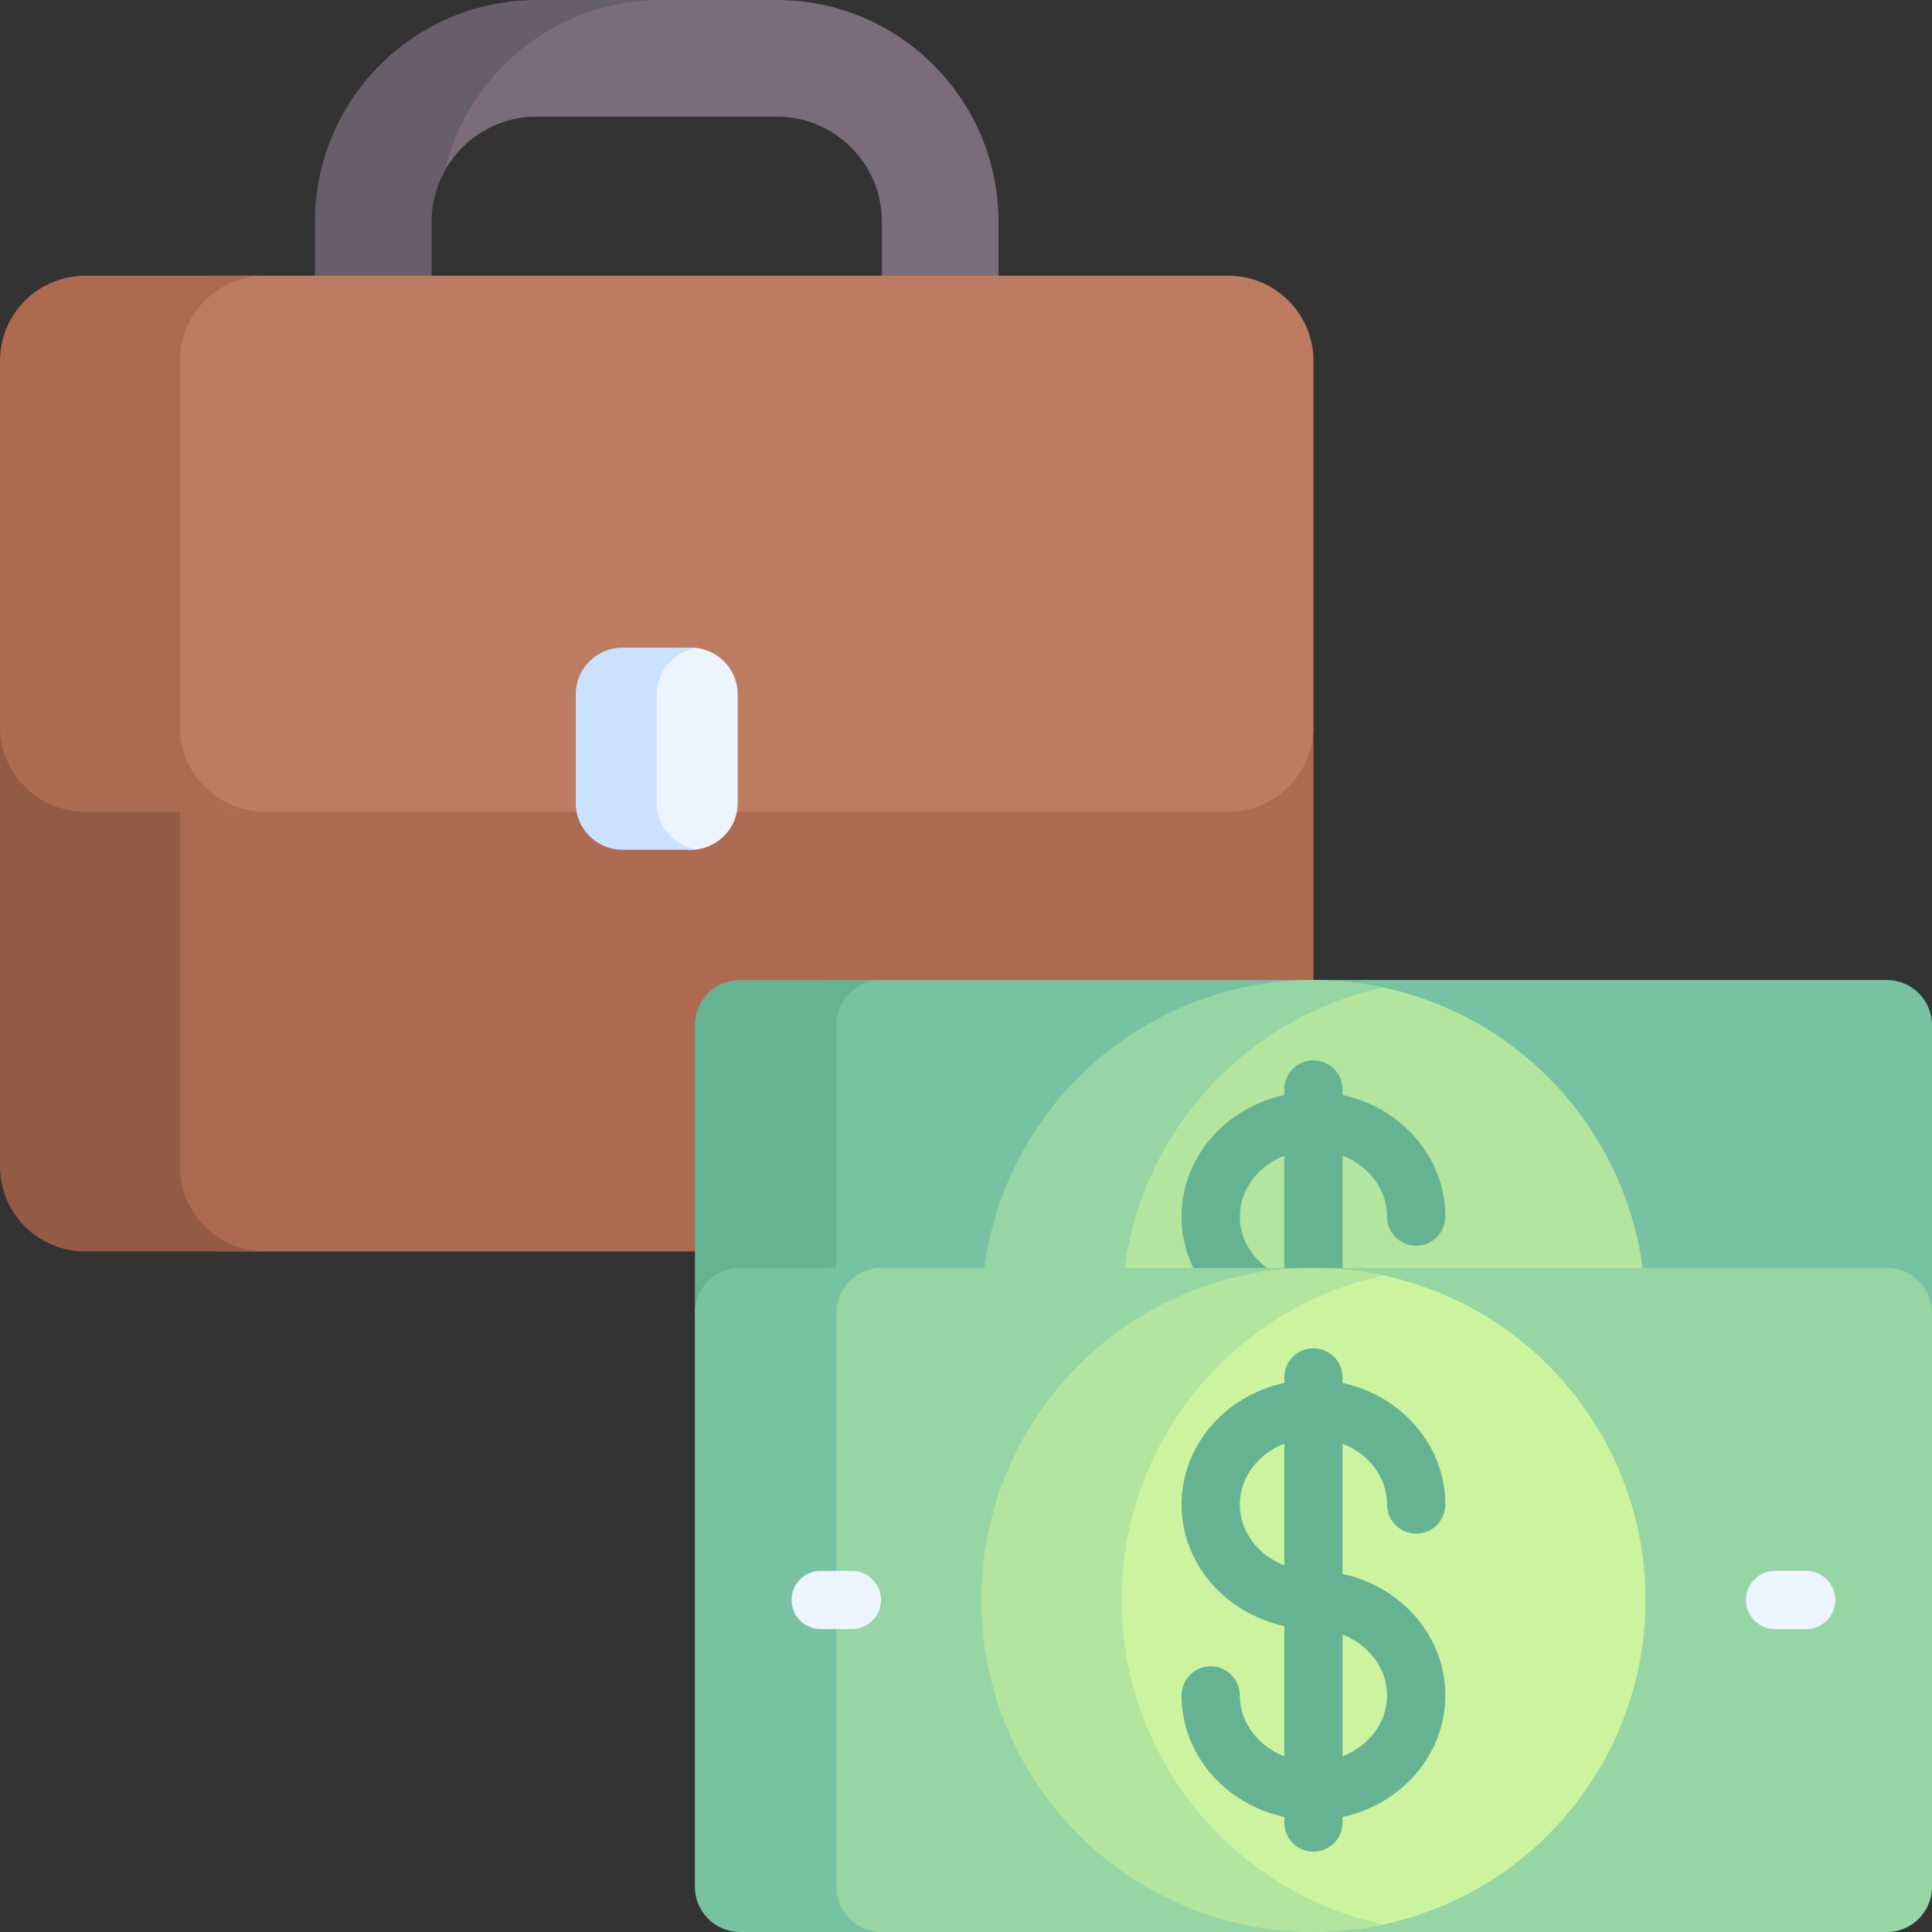<svg id="Capa_1" enable-background="new 0 0 512 512" height="512" viewBox="0 0 512 512" width="512" xmlns="http://www.w3.org/2000/svg"><rect x="0" y="0" width="512" height="512" fill="#333333" stroke="none"/><g><path d="m205.888 0h-49.813l-7.19 3.403s-26.656 18.028-27.171 18.414-6.439 18.672-6.439 18.672l1.524 6.894c4.349-9.7 14.09-16.477 25.39-16.477h63.699c15.337 0 27.815 12.478 27.815 27.815v14.356l3.391 4.886h25.497l2.017-4.886v-14.357c0-32.378-26.342-58.72-58.72-58.72z" fill="#7b6c79"/><g><path d="m175.034 0h-32.845c-32.378 0-58.72 26.342-58.72 58.72v14.356l3.67 4.886h23.759l3.477-4.886v-14.356c0-4.916 1.287-9.535 3.534-13.546 6.133-25.866 29.41-45.174 57.125-45.174z" fill="#665e68"/></g><path d="m339.597 184.844h-297.035v128.257l7.555 13.049 7.318 5.495h126.719l5.037-6.242v-59.347h146.636l12.25-6.345v-67.141z" fill="#ad6a50"/><path d="m47.677 309.08v-116.51l6.334-7.727h-47.677l-6.334 7.727v116.51c0 12.462 10.103 22.565 22.565 22.565h47.677c-12.463 0-22.565-10.103-22.565-22.565z" fill="#935b43"/><g><path d="m502.729 357.317 9.271-9.321c0-36.817 0-73.724 0-76.309 0-6.614-5.362-11.975-11.975-11.975h-280.906v97.606h283.61z" fill="#78c2a4"/><path d="m221.622 357.317c0-39.621 0-82.771 0-85.63 0-6.614 5.362-11.975 11.976-11.975h-37.468c-6.614 0-11.976 5.361-11.976 11.975v76.309l7.461 9.321z" fill="#66b394"/><path d="m435.526 357.317c.344-3.16.54-6.364.54-9.616 0-44.476-33.006-81.223-75.856-87.137-37.674 11.074-65.191 45.878-65.191 87.137 0 3.25.19 6.454.523 9.616z" fill="#b3e59f"/><path d="m297.814 357.317c-.344-3.16-.541-6.364-.541-9.616 0-42.214 29.734-77.469 69.397-86.004-5.995-1.29-12.212-1.986-18.593-1.986-48.596 0-87.99 39.394-87.99 87.99 0 3.251.189 6.457.533 9.616z" fill="#95d6a4"/><path d="m340.351 354.604v2.712h15.453v-.445c.352.137.694.29 1.035.445h21.985c-4.736-8.248-13.078-14.391-23.02-16.519v-34.52c6.92 2.702 11.777 8.91 11.777 16.126 0 4.267 3.459 7.726 7.726 7.726s7.726-3.459 7.726-7.726c0-15.701-11.662-28.868-27.23-32.2v-1.469c0-4.267-3.459-7.726-7.726-7.726s-7.726 3.459-7.726 7.726v1.469c-15.568 3.332-27.23 16.499-27.23 32.2-.001 15.701 11.662 28.869 27.23 32.201zm0-48.326v32.252c-6.921-2.702-11.778-8.91-11.778-16.126s4.857-13.424 11.778-16.126z" fill="#66b394"/><g><path d="m500.025 336.02h-280.906v175.98h280.906c6.614 0 11.975-5.362 11.975-11.975 0-5.26 0-146.875 0-152.029 0-6.615-5.362-11.976-11.975-11.976z" fill="#95d6a4"/><path d="m221.622 500.024c0-5.154 0-146.77 0-152.029 0-6.614 5.362-11.975 11.976-11.975h-37.469c-6.614 0-11.976 5.361-11.976 11.975v152.029c0 6.614 5.362 11.975 11.976 11.975h37.469c-6.614.001-11.976-5.361-11.976-11.975z" fill="#78c2a4"/><path d="m360.211 336.873c-37.674 11.074-65.191 45.878-65.191 87.137s27.517 76.063 65.192 87.137c42.85-5.914 75.856-42.661 75.856-87.137-.001-44.476-33.007-81.223-75.857-87.137z" fill="#ccf49f"/><path d="m297.273 424.01c0-42.214 29.734-77.469 69.397-86.004-5.995-1.29-12.212-1.986-18.593-1.986-48.596 0-87.99 39.394-87.99 87.99s39.395 87.99 87.99 87.99c6.381 0 12.597-.696 18.593-1.986-39.663-8.535-69.397-43.79-69.397-86.004z" fill="#b3e59f"/><path d="m367.581 398.713c0 4.267 3.459 7.726 7.726 7.726s7.726-3.459 7.726-7.726c0-15.701-11.662-28.868-27.23-32.2v-1.469c0-4.267-3.459-7.726-7.726-7.726s-7.726 3.459-7.726 7.726v1.469c-15.568 3.332-27.23 16.499-27.23 32.2s11.662 28.868 27.23 32.201v34.52c-6.921-2.702-11.778-8.91-11.778-16.126 0-4.267-3.459-7.726-7.726-7.726s-7.726 3.459-7.726 7.726c0 15.701 11.662 28.868 27.23 32.201v1.469c0 4.267 3.459 7.726 7.726 7.726s7.726-3.459 7.726-7.726v-1.469c15.568-3.333 27.23-16.5 27.23-32.201s-11.662-28.868-27.23-32.2v-34.52c6.921 2.701 11.778 8.909 11.778 16.125zm-39.008 0c0-7.216 4.857-13.424 11.778-16.126v32.252c-6.921-2.702-11.778-8.91-11.778-16.126zm39.008 50.594c0 7.216-4.857 13.425-11.777 16.126v-32.252c6.92 2.702 11.777 8.91 11.777 16.126z" fill="#66b394"/><g fill="#ecf4ff"><path d="m478.652 416.284h-8.241c-4.267 0-7.726 3.459-7.726 7.726s3.459 7.726 7.726 7.726h8.241c4.267 0 7.726-3.459 7.726-7.726s-3.458-7.726-7.726-7.726z"/><path d="m225.743 416.284h-8.241c-4.267 0-7.726 3.459-7.726 7.726s3.459 7.726 7.726 7.726h8.241c4.267 0 7.726-3.459 7.726-7.726s-3.459-7.726-7.726-7.726z"/></g></g></g><path d="m325.512 73.076h-269.522l-8.964 4.886-4.464 11.59v108.863l5.151 10.638 11.214 6.082h266.586c12.462 0 22.564-10.103 22.564-22.565v-96.929c0-12.462-10.103-22.565-22.565-22.565z" fill="#bd7b62"/><path d="m47.677 192.57v-96.929c0-12.462 10.103-22.565 22.565-22.565h-47.677c-12.462 0-22.565 10.103-22.565 22.565v96.929c0 12.462 10.103 22.565 22.565 22.565h47.677c-12.463 0-22.565-10.103-22.565-22.565z" fill="#ad6a50"/><path d="m183.138 171.63h-1.592l-5.104 2.654-4.765 5.924v37.859l7.211 5.151 3.264 1.982h.985c6.799 0 12.362-5.563 12.362-12.362v-28.845c.001-6.8-5.561-12.363-12.361-12.363z" fill="#ecf4ff"/><path d="m174.038 212.837v-28.845c0-6.245 4.697-11.435 10.731-12.241-.535-.072-1.077-.121-1.631-.121h-18.2c-6.799 0-12.362 5.563-12.362 12.362v28.845c0 6.799 5.563 12.362 12.362 12.362h18.2c.554 0 1.096-.05 1.631-.121-6.033-.806-10.731-5.995-10.731-12.241z" fill="#cbe2ff"/></g></svg>